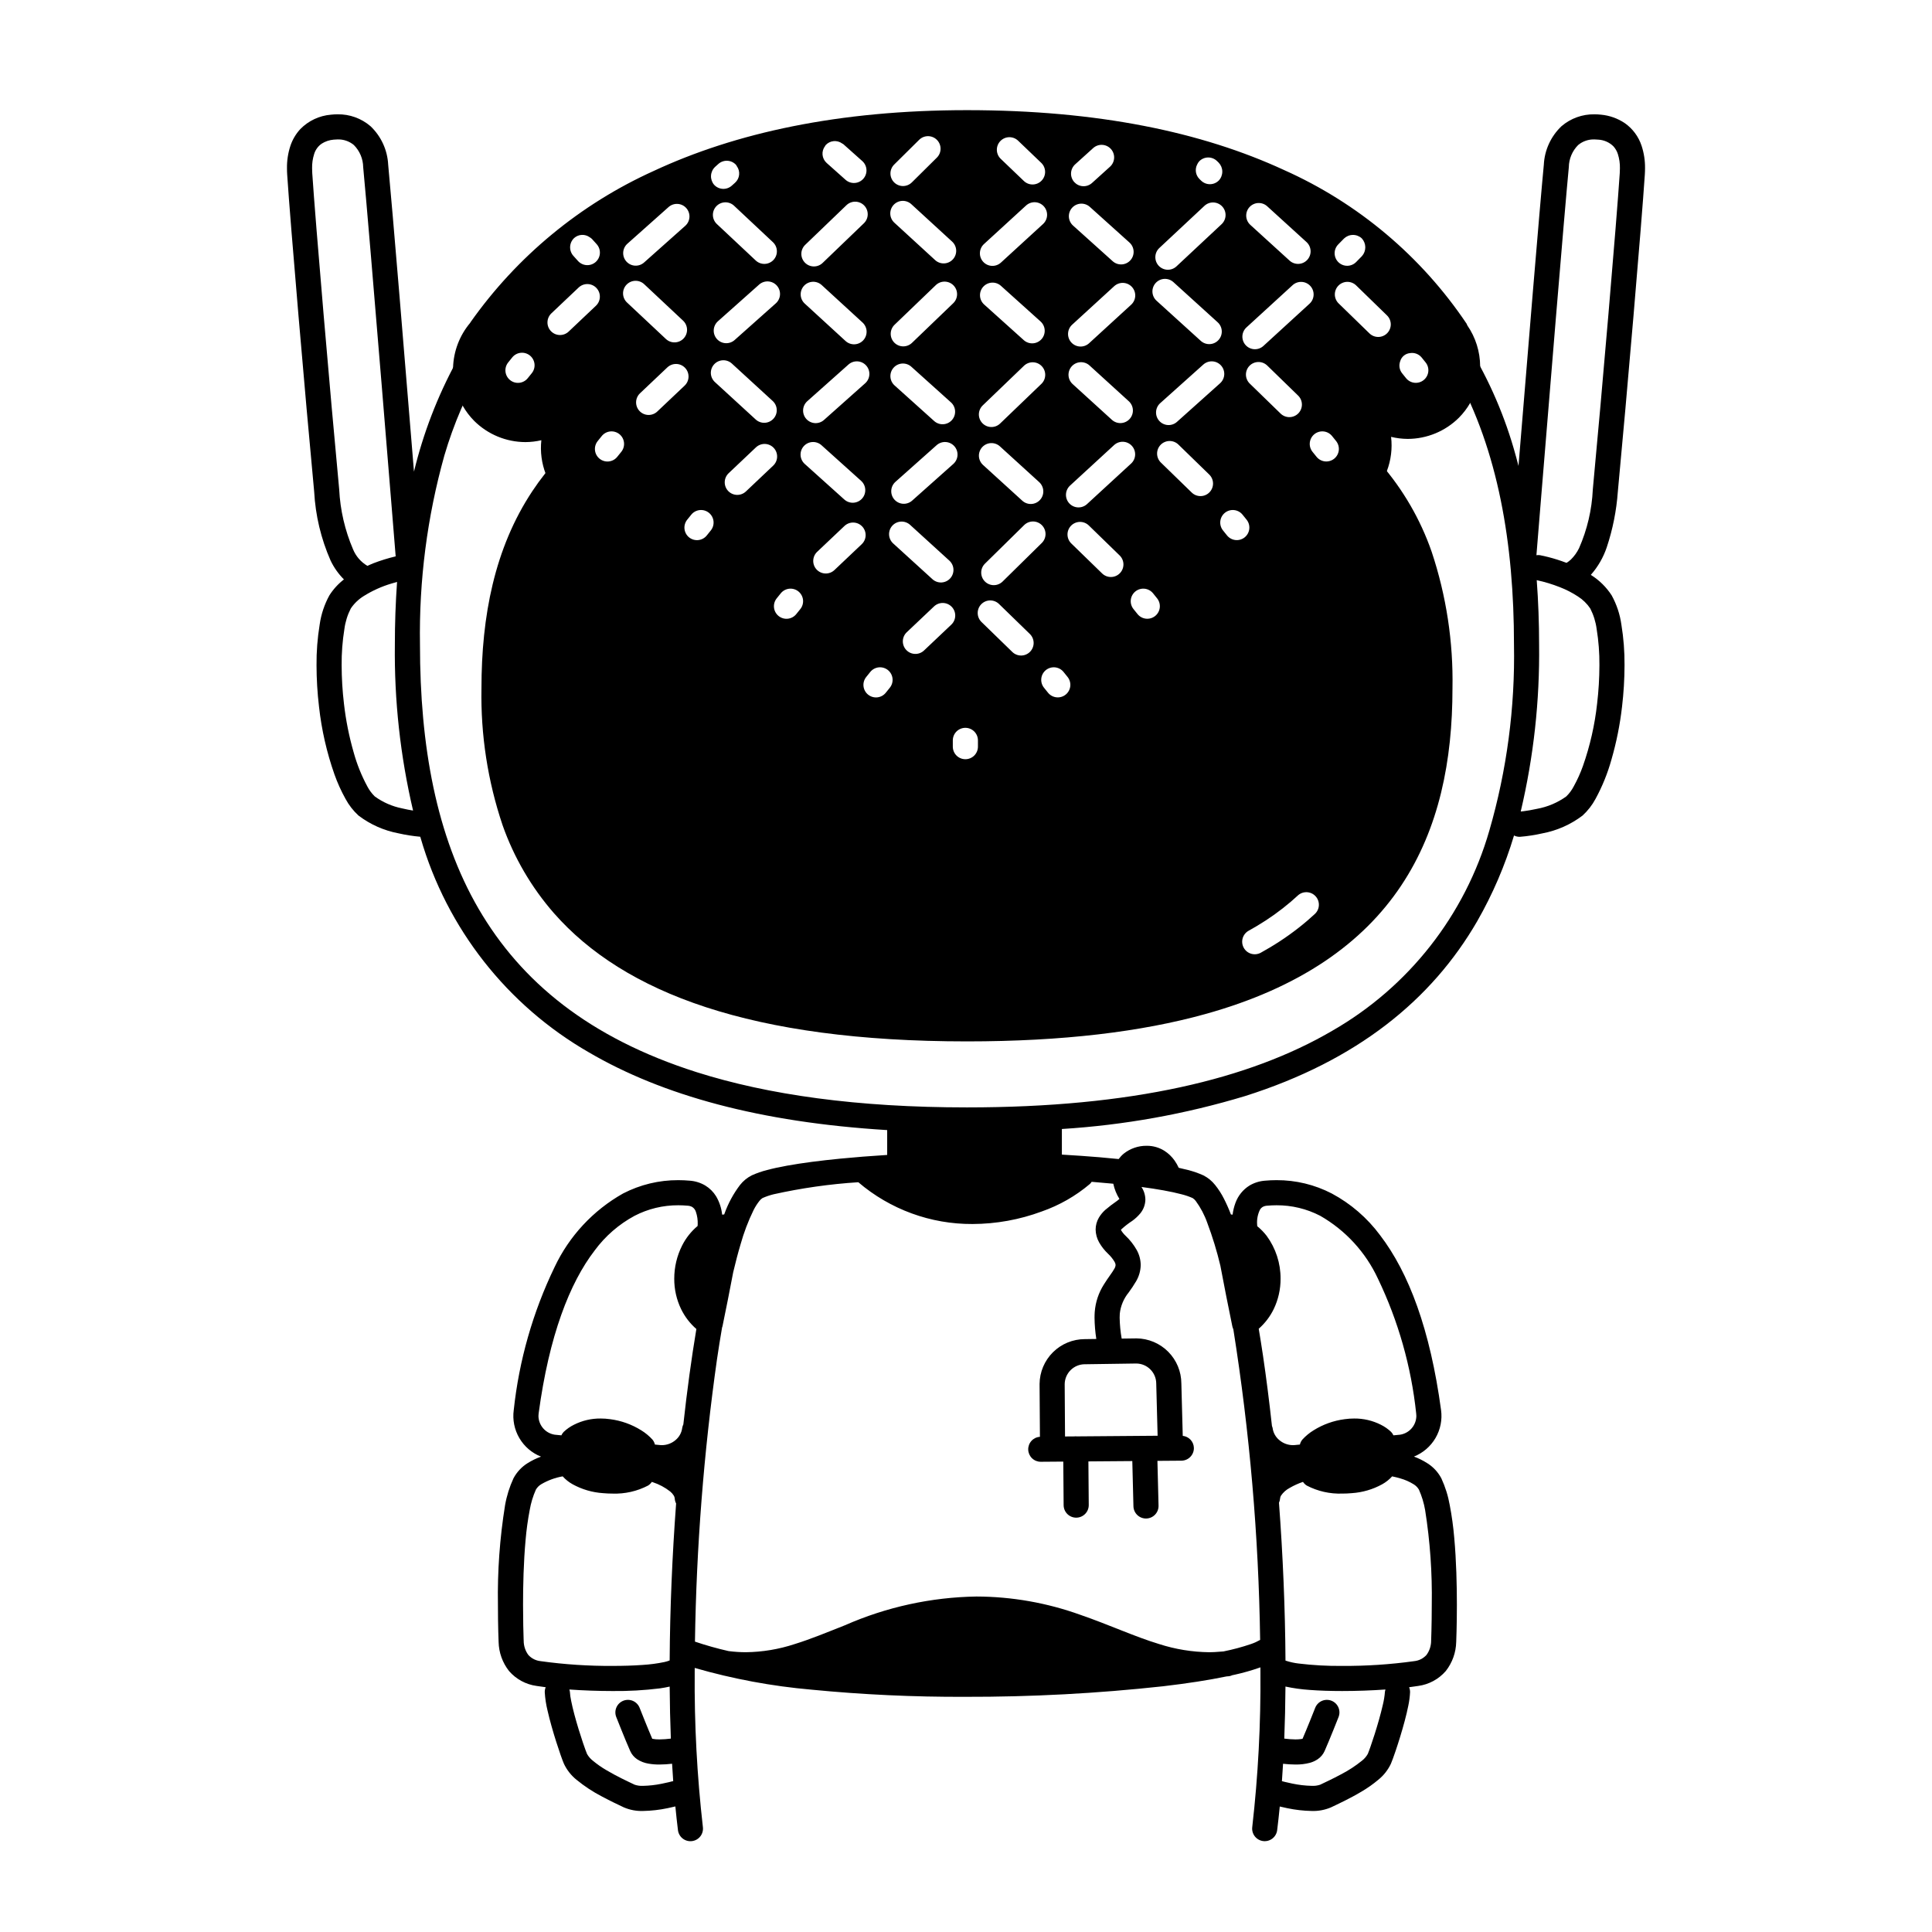 <svg width="200" height="200" viewBox="0 0 200 200" xmlns="http://www.w3.org/2000/svg"><g id="type=lost-connection, mode=light"><path id="Vector" d="M35.113 50.662C34.181 40.799 32.651 22.915 32.325 17.933C32.313 17.754 32.308 17.585 32.308 17.426C32.297 16.925 32.368 16.427 32.519 15.95C32.648 15.518 32.919 15.142 33.287 14.881C33.665 14.638 34.097 14.492 34.545 14.456L34.547 14.456C34.677 14.441 34.808 14.434 34.938 14.434C35.555 14.412 36.158 14.618 36.632 15.013C37.239 15.622 37.585 16.443 37.597 17.303C37.903 20.471 38.752 30.641 39.523 40.001C39.908 44.682 40.274 49.164 40.544 52.476C40.753 55.038 40.903 56.882 40.96 57.595C40.173 57.782 39.4 58.021 38.645 58.311C38.448 58.387 38.239 58.489 38.036 58.578C37.366 58.186 36.843 57.585 36.548 56.867C35.705 54.9 35.219 52.799 35.113 50.662ZM41.617 83.681C40.598 83.477 39.636 83.056 38.796 82.445C38.485 82.141 38.224 81.79 38.023 81.404C37.427 80.298 36.956 79.128 36.62 77.917C36.14 76.257 35.801 74.56 35.606 72.843C35.45 71.524 35.37 70.196 35.367 68.868C35.355 67.611 35.451 66.355 35.652 65.114C35.749 64.373 35.973 63.655 36.314 62.99C36.663 62.472 37.119 62.034 37.651 61.705C38.545 61.145 39.511 60.709 40.522 60.409C40.732 60.344 40.926 60.289 41.103 60.241C40.952 62.37 40.876 64.532 40.876 66.726C40.806 72.509 41.439 78.278 42.761 83.908C42.425 83.855 42.033 83.782 41.617 83.681ZM55.741 146.582L55.759 146.322C56.842 138.262 58.979 132.802 61.56 129.449C62.654 127.962 64.065 126.737 65.689 125.861C67.087 125.136 68.64 124.762 70.214 124.769C70.536 124.769 70.861 124.784 71.188 124.813C71.356 124.821 71.52 124.868 71.667 124.951C71.847 125.071 71.979 125.249 72.041 125.456C72.178 125.863 72.241 126.291 72.227 126.72C72.228 126.781 72.215 126.854 72.213 126.916C71.549 127.472 71.005 128.158 70.615 128.932C70.076 129.999 69.796 131.178 69.798 132.373C69.792 133.464 70.036 134.542 70.511 135.525C70.894 136.308 71.43 137.007 72.088 137.578C71.58 140.611 71.125 143.94 70.739 147.456C70.683 147.569 70.644 147.688 70.624 147.812C70.563 148.306 70.316 148.757 69.933 149.075C69.54 149.412 69.041 149.598 68.523 149.602L68.365 149.596L67.797 149.54C67.752 149.352 67.666 149.177 67.544 149.028C67.204 148.654 66.813 148.331 66.383 148.067C65.405 147.455 64.308 147.062 63.164 146.914C62.837 146.867 62.507 146.844 62.177 146.844C61.218 146.835 60.27 147.056 59.414 147.489C59.024 147.682 58.666 147.933 58.351 148.233C58.252 148.337 58.172 148.456 58.113 148.586L57.416 148.518C56.953 148.444 56.531 148.21 56.225 147.855C55.919 147.501 55.747 147.05 55.741 146.582ZM55.976 171.963L55.976 171.962C55.483 171.916 55.026 171.687 54.693 171.321C54.377 170.89 54.208 170.369 54.212 169.834C54.211 169.816 54.208 169.738 54.202 169.579C54.184 169.044 54.146 167.76 54.146 166.129C54.145 164.163 54.201 161.688 54.407 159.433C54.495 158.389 54.638 157.35 54.834 156.321C54.959 155.591 55.175 154.88 55.477 154.203C55.614 153.969 55.81 153.774 56.045 153.638C56.726 153.241 57.472 152.968 58.248 152.832C58.544 153.161 58.893 153.438 59.281 153.653C60.249 154.185 61.322 154.498 62.424 154.571L62.425 154.571C62.766 154.602 63.09 154.616 63.396 154.616C64.677 154.663 65.948 154.377 67.084 153.786C67.241 153.688 67.374 153.558 67.476 153.405C67.507 153.416 67.542 153.426 67.573 153.437C68.227 153.65 68.839 153.976 69.38 154.401C69.527 154.521 69.653 154.666 69.753 154.828C69.808 154.917 69.841 155.019 69.848 155.124C69.859 155.304 69.908 155.48 69.991 155.64C69.59 161.021 69.355 166.564 69.323 171.888C69.149 171.957 68.969 172.012 68.786 172.052C68.033 172.209 67.269 172.31 66.501 172.355C65.57 172.423 64.51 172.454 63.417 172.454C60.928 172.47 58.441 172.306 55.976 171.963V171.963ZM69.608 184.397L69.595 184.4C69.514 184.422 69.062 184.544 68.474 184.657C67.847 184.785 67.21 184.856 66.57 184.871C66.275 184.886 65.98 184.847 65.7 184.753C64.975 184.407 63.796 183.861 62.746 183.23C62.266 182.95 61.809 182.63 61.381 182.274C61.132 182.082 60.924 181.842 60.77 181.569C60.699 181.404 60.535 180.963 60.351 180.419C60.072 179.597 59.731 178.503 59.46 177.485C59.325 176.976 59.207 176.486 59.125 176.066C59.056 175.752 59.012 175.432 58.992 175.111C58.982 175.038 58.965 174.967 58.942 174.897C60.36 174.997 61.907 175.054 63.417 175.055C65.057 175.073 66.696 174.98 68.323 174.778C68.679 174.725 69.011 174.666 69.324 174.595C69.338 176.431 69.377 178.232 69.446 179.979C69.053 180.031 68.658 180.059 68.262 180.063C68.013 180.068 67.765 180.046 67.521 179.996C67.291 179.464 66.99 178.731 66.734 178.097C66.442 177.375 66.213 176.793 66.213 176.792C66.15 176.633 66.057 176.488 65.939 176.366C65.82 176.243 65.678 176.145 65.522 176.076C65.365 176.008 65.197 175.972 65.026 175.969C64.855 175.966 64.686 175.996 64.527 176.059C64.368 176.122 64.223 176.215 64.1 176.333C63.977 176.452 63.879 176.594 63.811 176.75C63.743 176.907 63.706 177.075 63.703 177.246C63.7 177.417 63.731 177.586 63.794 177.745V177.745C63.798 177.754 64.718 180.093 65.241 181.271C65.395 181.612 65.641 181.904 65.951 182.114C66.31 182.349 66.715 182.506 67.14 182.573C67.51 182.636 67.886 182.666 68.262 182.663C68.701 182.66 69.138 182.633 69.574 182.582C69.609 183.193 69.648 183.796 69.691 184.39C69.663 184.396 69.636 184.389 69.608 184.397ZM143.37 175.111V175.111C143.334 175.582 143.258 176.049 143.144 176.507C142.935 177.431 142.611 178.555 142.305 179.519C142.152 180.001 142.004 180.445 141.877 180.805C141.752 181.163 141.644 181.448 141.592 181.568C141.438 181.842 141.23 182.082 140.981 182.274C140.308 182.817 139.582 183.29 138.813 183.685C138.002 184.123 137.207 184.492 136.661 184.753C136.381 184.846 136.086 184.886 135.792 184.87C135.113 184.854 134.437 184.775 133.772 184.634C133.469 184.574 133.208 184.513 133.027 184.467C132.936 184.445 132.865 184.426 132.818 184.414L132.767 184.4L132.754 184.396C132.737 184.392 132.72 184.397 132.703 184.393C132.746 183.799 132.785 183.196 132.821 182.585C133.245 182.634 133.672 182.66 134.1 182.663C134.609 182.673 135.116 182.612 135.609 182.483C135.894 182.404 136.165 182.279 136.411 182.113C136.721 181.904 136.967 181.612 137.121 181.271C137.644 180.092 138.564 177.754 138.568 177.745C138.631 177.586 138.661 177.416 138.658 177.246C138.655 177.075 138.619 176.907 138.551 176.75C138.483 176.593 138.384 176.452 138.262 176.333C138.139 176.215 137.994 176.121 137.835 176.059C137.676 175.996 137.506 175.966 137.336 175.969C137.165 175.972 136.997 176.008 136.84 176.076C136.683 176.144 136.542 176.243 136.423 176.366C136.305 176.488 136.212 176.633 136.149 176.792V176.792C136.148 176.793 135.92 177.375 135.628 178.097C135.372 178.731 135.071 179.463 134.841 179.995C134.792 180.008 134.742 180.018 134.691 180.026C134.495 180.052 134.297 180.065 134.1 180.063C133.715 180.058 133.33 180.03 132.948 179.979C133.017 178.231 133.057 176.429 133.071 174.592C133.896 174.768 134.733 174.885 135.574 174.941C136.614 175.02 137.765 175.054 138.945 175.054C140.455 175.054 142.002 174.997 143.42 174.897C143.397 174.967 143.38 175.038 143.37 175.111ZM146.885 154.203C147.186 154.879 147.402 155.59 147.528 156.32C148.042 159.562 148.272 162.843 148.216 166.125C148.216 167.214 148.199 168.148 148.182 168.808C148.174 169.138 148.165 169.4 148.159 169.578C148.154 169.737 148.15 169.816 148.15 169.834C148.154 170.368 147.985 170.89 147.668 171.321C147.336 171.687 146.878 171.916 146.386 171.962L146.385 171.963C143.92 172.306 141.433 172.47 138.944 172.454C137.429 172.472 135.914 172.388 134.409 172.204C133.966 172.151 133.529 172.054 133.105 171.915L133.073 171.902C133.042 166.55 132.804 160.973 132.399 155.563C132.463 155.425 132.502 155.276 132.514 155.124V155.124C132.521 155.019 132.554 154.917 132.609 154.827C132.838 154.492 133.145 154.218 133.504 154.029C133.942 153.775 134.405 153.565 134.885 153.404C134.987 153.558 135.12 153.688 135.277 153.786C136.414 154.377 137.685 154.663 138.965 154.615C139.272 154.615 139.596 154.602 139.936 154.571L139.937 154.571C141.039 154.498 142.113 154.185 143.081 153.653C143.468 153.438 143.817 153.161 144.113 152.833C144.415 152.895 144.703 152.965 144.966 153.046C145.442 153.18 145.896 153.379 146.317 153.638C146.552 153.774 146.747 153.969 146.885 154.203V154.203ZM130.438 125.214C130.501 125.107 130.589 125.016 130.695 124.951C130.842 124.868 131.006 124.821 131.174 124.813C131.501 124.784 131.826 124.769 132.148 124.769C133.722 124.762 135.275 125.136 136.672 125.861C139.288 127.36 141.374 129.633 142.644 132.367C144.753 136.758 146.092 141.478 146.603 146.322L146.62 146.582C146.614 147.051 146.443 147.502 146.136 147.856C145.83 148.21 145.408 148.444 144.945 148.518L144.249 148.586C144.189 148.456 144.109 148.337 144.011 148.233C143.696 147.933 143.337 147.682 142.947 147.489C142.091 147.056 141.144 146.835 140.185 146.844C139.854 146.844 139.524 146.867 139.197 146.914L139.197 146.914C138.054 147.062 136.956 147.455 135.979 148.067C135.549 148.331 135.158 148.654 134.818 149.028C134.696 149.177 134.61 149.352 134.565 149.54L133.997 149.596L133.839 149.602C133.321 149.598 132.822 149.412 132.429 149.075C132.046 148.757 131.799 148.306 131.738 147.812C131.722 147.741 131.699 147.672 131.671 147.605C131.395 145.073 131.085 142.63 130.744 140.328C130.602 139.375 130.454 138.454 130.303 137.552C130.948 136.985 131.474 136.296 131.851 135.525C132.326 134.542 132.569 133.464 132.564 132.373C132.573 130.777 132.068 129.22 131.124 127.934C130.839 127.565 130.512 127.23 130.15 126.936C130.148 126.867 130.134 126.786 130.134 126.72C130.102 126.2 130.207 125.681 130.438 125.214L130.438 125.214ZM115.132 122.528C115.172 122.532 115.209 122.536 115.249 122.54C115.365 123.098 115.58 123.631 115.883 124.114C115.822 124.17 115.744 124.235 115.646 124.308C115.219 124.6 114.808 124.915 114.414 125.25C114.155 125.482 113.933 125.753 113.755 126.052C113.537 126.425 113.421 126.849 113.419 127.282C113.426 127.748 113.551 128.206 113.781 128.612C114.027 129.043 114.335 129.436 114.695 129.778C114.962 130.025 115.192 130.309 115.378 130.621C115.442 130.721 115.479 130.836 115.486 130.954C115.472 131.104 115.421 131.249 115.336 131.374C115.148 131.726 114.715 132.253 114.275 132.966C113.731 133.819 113.406 134.793 113.327 135.801C113.312 136.006 113.306 136.211 113.306 136.415C113.314 137.15 113.376 137.883 113.49 138.609L112.312 138.626L112.291 138.626C111.058 138.629 109.875 139.118 109 139.986C108.125 140.855 107.627 142.034 107.616 143.268V143.286L107.653 148.739C107.316 148.76 107 148.911 106.774 149.162C106.548 149.412 106.428 149.741 106.441 150.078C106.454 150.415 106.598 150.734 106.842 150.966C107.087 151.199 107.413 151.327 107.75 151.322L110.071 151.304L110.107 155.819C110.11 156.164 110.25 156.493 110.495 156.735C110.741 156.977 111.073 157.111 111.418 157.108C111.762 157.106 112.092 156.966 112.334 156.72C112.576 156.475 112.71 156.143 112.707 155.798L112.671 151.284L117.216 151.249L117.333 155.929C117.341 156.273 117.487 156.601 117.736 156.838C117.986 157.076 118.32 157.205 118.665 157.196C119.01 157.187 119.337 157.042 119.574 156.792C119.812 156.543 119.941 156.209 119.932 155.864L119.816 151.228L122.301 151.209C122.646 151.206 122.976 151.067 123.217 150.821C123.459 150.575 123.594 150.244 123.591 149.899C123.586 149.584 123.466 149.282 123.254 149.05C123.041 148.818 122.751 148.672 122.438 148.639L122.294 143.234L122.294 143.224L122.294 143.22L122.294 143.214H122.293C122.289 141.983 121.799 140.803 120.931 139.93C120.062 139.057 118.885 138.561 117.654 138.549L117.625 138.55L116.116 138.571C115.989 137.859 115.919 137.138 115.906 136.415C115.906 136.263 115.911 136.119 115.92 135.986C116.008 135.185 116.327 134.426 116.836 133.803C117.114 133.427 117.372 133.037 117.61 132.635C117.911 132.125 118.075 131.546 118.086 130.954C118.08 130.404 117.935 129.865 117.665 129.386C117.358 128.846 116.973 128.355 116.522 127.928C116.344 127.763 116.19 127.575 116.064 127.367L116.038 127.309L116.06 127.279C116.42 126.947 116.807 126.646 117.217 126.379C117.524 126.158 117.802 125.898 118.044 125.607C118.376 125.204 118.562 124.699 118.569 124.176C118.561 123.713 118.421 123.261 118.165 122.875C118.992 122.986 119.759 123.102 120.44 123.225C121.163 123.356 121.796 123.493 122.311 123.631C122.703 123.728 123.086 123.859 123.456 124.021C123.585 124.101 123.697 124.205 123.787 124.328C124.292 125.019 124.693 125.781 124.977 126.589C125.522 128.036 125.974 129.516 126.331 131.02C126.704 132.985 127.166 135.364 127.571 137.301C127.593 137.405 127.627 137.506 127.674 137.602C129.367 148.242 130.295 158.99 130.449 169.763C130.154 169.932 129.843 170.074 129.52 170.184C128.582 170.505 127.623 170.762 126.65 170.956C126.335 170.98 126.031 171 125.718 171.023C125.542 171.029 125.364 171.038 125.191 171.038C123.426 171.018 121.675 170.734 119.996 170.193C117.45 169.423 114.866 168.211 111.841 167.167C108.39 165.924 104.751 165.282 101.083 165.271C96.393 165.344 91.765 166.355 87.472 168.245C85.63 168.972 83.931 169.68 82.264 170.194C80.637 170.731 78.937 171.015 77.224 171.037C76.62 171.037 76.017 170.997 75.418 170.919C74.243 170.654 73.083 170.327 71.942 169.941C72.089 160.159 72.85 150.396 74.223 140.71C74.391 139.577 74.566 138.482 74.748 137.427C74.765 137.386 74.779 137.344 74.791 137.301C75.15 135.583 75.554 133.516 75.901 131.7C76.147 130.662 76.399 129.696 76.657 128.833C76.997 127.61 77.448 126.421 78.004 125.279C78.172 124.942 78.374 124.624 78.607 124.328C78.697 124.206 78.809 124.102 78.938 124.021C79.308 123.859 79.692 123.728 80.084 123.631C82.965 122.99 85.891 122.573 88.836 122.385L88.851 122.383C92.147 125.198 96.344 126.733 100.678 126.709C103.126 126.701 105.553 126.261 107.848 125.409C109.662 124.775 111.345 123.814 112.813 122.574C112.887 122.504 112.952 122.426 113.008 122.341C113.736 122.4 114.451 122.461 115.132 122.528L115.132 122.528ZM119.695 143.283L119.836 148.628L111.419 148.694C111.395 148.693 111.375 148.68 111.351 148.68C111.326 148.681 111.306 148.693 111.282 148.695L110.252 148.703L110.216 143.286C110.223 142.739 110.445 142.217 110.833 141.832C111.221 141.447 111.744 141.229 112.291 141.226L112.297 141.227H112.335L117.637 141.15C118.183 141.157 118.705 141.378 119.089 141.766C119.474 142.154 119.691 142.678 119.694 143.224L119.694 143.239L119.695 143.283ZM150.7 38.713C155.069 46.614 156.729 56.248 156.727 66.726C156.847 73.23 155.989 79.716 154.181 85.965C151.661 94.73 145.827 102.169 137.915 106.705C129.357 111.714 117.146 114.64 100.102 114.638C88.742 114.639 79.522 113.34 72.108 110.988C60.984 107.449 53.93 101.611 49.543 94.077C45.162 86.54 43.475 77.202 43.476 66.726C43.368 60.116 44.218 53.525 45.999 47.158C46.962 43.878 48.319 40.727 50.04 37.773L47.228 37.455C45.282 41.038 43.812 44.86 42.855 48.824C41.988 38.212 40.601 21.36 40.185 17.053C40.111 15.536 39.454 14.107 38.352 13.062C37.403 12.249 36.188 11.812 34.938 11.834C34.712 11.834 34.485 11.847 34.26 11.872C33.059 11.971 31.935 12.499 31.092 13.359C30.627 13.861 30.275 14.457 30.059 15.107C29.815 15.855 29.696 16.639 29.708 17.425C29.708 17.645 29.715 17.87 29.731 18.102C30.062 23.159 31.589 41.01 32.524 50.907C32.656 53.364 33.232 55.777 34.223 58.029C34.569 58.754 35.036 59.414 35.603 59.982C35.012 60.438 34.504 60.993 34.103 61.623C33.583 62.566 33.24 63.597 33.091 64.664C32.864 66.053 32.755 67.46 32.767 68.868C32.77 70.297 32.855 71.725 33.023 73.145C33.287 75.544 33.826 77.906 34.629 80.183C34.938 81.05 35.318 81.89 35.766 82.695C36.114 83.345 36.57 83.931 37.114 84.428C38.332 85.352 39.747 85.981 41.249 86.265C41.993 86.434 42.747 86.552 43.507 86.62C43.519 86.659 43.528 86.699 43.541 86.738C46.256 96.12 52.507 104.083 60.976 108.949C68.578 113.392 78.661 116.179 91.841 116.987V119.559C90.147 119.665 88.52 119.792 87.009 119.94C84.917 120.145 83.044 120.387 81.493 120.667C80.717 120.807 80.022 120.956 79.412 121.119C78.866 121.257 78.333 121.442 77.82 121.674C77.348 121.913 76.933 122.253 76.606 122.669C75.921 123.571 75.379 124.572 74.998 125.638C74.988 125.664 74.979 125.692 74.969 125.718C74.899 125.727 74.826 125.729 74.757 125.74C74.686 125.071 74.474 124.425 74.134 123.845C73.855 123.389 73.471 123.006 73.014 122.727C72.528 122.439 71.983 122.267 71.419 122.224C71.018 122.188 70.616 122.17 70.214 122.169C68.224 122.162 66.262 122.636 64.495 123.551C61.404 125.294 58.93 127.953 57.414 131.161C55.163 135.819 53.732 140.83 53.182 145.975C53.046 146.978 53.251 147.997 53.763 148.87C54.275 149.743 55.065 150.42 56.006 150.791C55.521 150.965 55.056 151.191 54.62 151.464C54 151.85 53.494 152.393 53.153 153.039C52.745 153.921 52.453 154.853 52.285 155.81C51.735 159.221 51.487 162.675 51.546 166.13C51.546 168.357 51.614 169.947 51.615 169.96L51.616 169.977C51.64 171.07 52.019 172.125 52.695 172.984C53.427 173.83 54.443 174.379 55.552 174.528C55.841 174.575 56.159 174.619 56.49 174.661C56.421 174.827 56.389 175.005 56.393 175.184C56.431 175.823 56.528 176.458 56.682 177.08C56.917 178.12 57.257 179.291 57.578 180.305C57.739 180.812 57.894 181.278 58.031 181.667C58.169 182.058 58.282 182.363 58.379 182.589C58.683 183.231 59.128 183.796 59.681 184.241C60.496 184.91 61.378 185.49 62.314 185.974C63.208 186.456 64.054 186.848 64.578 187.098C65.207 187.367 65.887 187.495 66.57 187.471C67.42 187.455 68.267 187.359 69.099 187.184C69.427 187.118 69.703 187.054 69.913 187.002C69.995 187.842 70.082 188.667 70.182 189.46C70.203 189.63 70.258 189.794 70.342 189.942C70.427 190.091 70.539 190.222 70.674 190.327C70.809 190.432 70.964 190.509 71.129 190.554C71.294 190.6 71.466 190.612 71.636 190.59C71.805 190.569 71.969 190.514 72.118 190.429C72.266 190.345 72.397 190.231 72.501 190.096C72.606 189.961 72.683 189.806 72.727 189.641C72.772 189.476 72.784 189.304 72.762 189.134V189.134C72.154 183.809 71.872 178.453 71.915 173.094C71.915 172.951 71.917 172.806 71.917 172.663C75.864 173.803 79.912 174.556 84.004 174.913C89.289 175.428 94.596 175.675 99.905 175.654C106.753 175.671 113.596 175.306 120.404 174.562C122.915 174.269 125.119 173.926 126.965 173.543C127.035 173.536 127.103 173.533 127.173 173.525L127.203 173.523L127.202 173.522C127.219 173.52 127.236 173.52 127.253 173.518C127.36 173.498 127.465 173.465 127.563 173.418C127.645 173.4 127.738 173.383 127.818 173.365C128.696 173.171 129.563 172.925 130.412 172.627C130.435 172.618 130.453 172.608 130.476 172.599C130.477 172.763 130.479 172.929 130.479 173.092C130.523 178.452 130.24 183.809 129.633 189.134C129.589 189.476 129.684 189.821 129.895 190.094C130.106 190.366 130.417 190.543 130.759 190.587C131.101 190.63 131.447 190.535 131.719 190.324C131.991 190.113 132.169 189.802 132.212 189.46V189.46C132.312 188.669 132.399 187.847 132.481 187.01C132.687 187.06 132.949 187.121 133.263 187.184C134.095 187.359 134.942 187.455 135.792 187.471C136.475 187.494 137.155 187.367 137.784 187.098C138.484 186.762 139.747 186.183 140.953 185.46C141.562 185.103 142.14 184.695 142.681 184.241C143.233 183.796 143.679 183.231 143.983 182.589C144.11 182.291 144.274 181.839 144.473 181.253C144.769 180.381 145.123 179.247 145.414 178.153C145.56 177.605 145.69 177.068 145.788 176.57C145.885 176.113 145.946 175.65 145.969 175.184C145.973 175.005 145.94 174.827 145.872 174.661C146.203 174.619 146.52 174.575 146.81 174.528C147.918 174.379 148.934 173.83 149.667 172.985C150.343 172.125 150.721 171.069 150.746 169.976L150.747 169.96C150.747 169.947 150.816 168.355 150.816 166.126C150.815 164.109 150.76 161.575 150.543 159.195C150.447 158.059 150.292 156.928 150.077 155.809C149.908 154.852 149.617 153.921 149.209 153.039C148.868 152.393 148.362 151.85 147.742 151.464C147.31 151.189 146.851 150.961 146.371 150.784C147.308 150.41 148.094 149.734 148.603 148.863C149.112 147.991 149.315 146.975 149.179 145.975C148.051 137.631 145.84 131.751 142.864 127.866C141.537 126.076 139.83 124.603 137.866 123.551C136.1 122.636 134.138 122.162 132.148 122.169C131.746 122.169 131.344 122.187 130.942 122.224C130.379 122.267 129.833 122.439 129.347 122.727C128.675 123.146 128.163 123.779 127.893 124.524C127.748 124.916 127.649 125.324 127.599 125.739C127.542 125.73 127.483 125.729 127.425 125.721C127.212 125.161 126.969 124.613 126.697 124.079C126.444 123.578 126.14 123.106 125.789 122.669C125.461 122.253 125.047 121.913 124.574 121.674C124.061 121.442 123.529 121.257 122.983 121.119C122.685 121.04 122.361 120.964 122.021 120.89C121.904 120.632 121.763 120.384 121.601 120.151C121.315 119.743 120.952 119.394 120.531 119.126C119.998 118.793 119.383 118.615 118.754 118.612H118.755L118.708 118.612C117.845 118.601 117.005 118.888 116.329 119.425C116.132 119.589 115.956 119.777 115.804 119.984C115.148 119.918 114.477 119.853 113.778 119.794C112.55 119.69 111.25 119.604 109.925 119.525V116.874C116.354 116.473 122.715 115.33 128.882 113.467C140.494 109.796 148.21 103.493 152.909 95.383C154.519 92.575 155.802 89.591 156.731 86.49C156.924 86.588 157.14 86.635 157.357 86.625C158.142 86.561 158.921 86.44 159.688 86.265C161.19 85.981 162.606 85.352 163.823 84.428C164.368 83.931 164.824 83.345 165.171 82.695C165.869 81.413 166.419 80.057 166.811 78.652C167.333 76.85 167.702 75.008 167.914 73.145C168.082 71.725 168.168 70.297 168.171 68.868C168.182 67.46 168.074 66.054 167.846 64.664C167.698 63.597 167.355 62.566 166.834 61.623C166.288 60.783 165.568 60.072 164.722 59.537C164.708 59.528 164.694 59.522 164.68 59.513C165.416 58.679 165.978 57.706 166.332 56.652C166.952 54.792 167.336 52.862 167.477 50.907C168.412 41.01 169.939 23.159 170.27 18.102C170.286 17.87 170.293 17.645 170.293 17.425C170.305 16.639 170.186 15.855 169.942 15.107C169.631 14.149 169.016 13.319 168.191 12.742C167.459 12.253 166.618 11.954 165.742 11.872C165.516 11.847 165.289 11.834 165.063 11.834C163.813 11.812 162.598 12.249 161.649 13.062C160.547 14.107 159.89 15.536 159.816 17.053C159.408 21.28 158.064 37.597 157.194 48.234C157.035 47.623 156.875 47.013 156.696 46.413C155.546 42.467 153.847 38.702 151.649 35.228L150.7 38.713ZM165.285 65.114C165.487 66.355 165.582 67.611 165.571 68.868C165.567 70.197 165.488 71.524 165.332 72.844C165.091 75.041 164.6 77.204 163.867 79.29C163.608 80.02 163.289 80.727 162.914 81.404C162.713 81.79 162.453 82.141 162.142 82.445C161.24 83.092 160.207 83.53 159.115 83.729C158.573 83.852 158.079 83.928 157.726 83.974C157.605 83.989 157.509 84 157.425 84.008C158.761 78.347 159.4 72.543 159.327 66.726C159.327 64.469 159.245 62.246 159.082 60.058C159.899 60.234 160.7 60.477 161.478 60.784C162.131 61.037 162.755 61.358 163.341 61.742C163.85 62.064 164.287 62.489 164.623 62.99C164.964 63.655 165.188 64.373 165.285 65.114ZM163.462 56.751C163.248 57.188 162.962 57.585 162.616 57.926C162.478 58.055 162.328 58.17 162.167 58.267C161.824 58.139 161.492 58.022 161.189 57.927C160.598 57.74 159.998 57.587 159.39 57.468C159.277 57.455 159.163 57.458 159.05 57.476C159.114 56.687 159.259 54.902 159.457 52.476C160.266 42.546 161.944 22.061 162.404 17.303C162.416 16.443 162.762 15.622 163.369 15.013C163.843 14.618 164.446 14.412 165.063 14.434C165.193 14.434 165.324 14.441 165.454 14.456L165.456 14.456C166.04 14.488 166.594 14.73 167.013 15.139C167.226 15.372 167.386 15.649 167.482 15.95C167.633 16.427 167.704 16.925 167.693 17.425C167.693 17.585 167.687 17.754 167.676 17.933C167.35 22.915 165.821 40.799 164.888 50.662C164.792 52.763 164.308 54.827 163.462 56.751Z"/><path id="Vector_2" d="M134.625 52.125C134.625 52.125 118.75 66.875 116.125 68.75C113.5 70.625 104 80.375 100 79.875C96 79.375 88.75 72 84.5 68.625C80.25 65.25 66.75 51.875 66.75 51.875L57.858 47.359C56.848 48.44 55.93 49.604 55.112 50.837C51.184 56.755 49.841 63.813 49.841 71.261C49.751 76.071 50.49 80.86 52.025 85.418C53.204 88.769 55.011 91.864 57.349 94.538C60.966 98.653 66.094 101.984 73.079 104.265C80.067 106.549 88.919 107.804 100.101 107.805C110.04 107.804 118.139 106.812 124.724 104.988C134.595 102.261 141.095 97.608 145.042 91.688C148.991 85.772 150.361 78.712 150.36 71.261C150.452 66.455 149.722 61.668 148.202 57.108C147.036 53.758 145.239 50.662 142.91 47.987L134.625 52.125ZM136.109 94.617C135.859 94.849 135.602 95.078 135.339 95.303L135.34 95.303C134.12 96.345 132.813 97.28 131.433 98.098L131.433 98.098L131.433 98.098L131.433 98.098C131.134 98.277 130.829 98.452 130.518 98.624C130.216 98.79 129.86 98.83 129.529 98.734C129.198 98.639 128.918 98.415 128.752 98.113C128.585 97.811 128.545 97.456 128.641 97.124C128.737 96.793 128.96 96.514 129.262 96.347C129.547 96.19 129.827 96.029 130.1 95.866L130.101 95.865C131.353 95.123 132.54 94.275 133.647 93.33L133.647 93.329C133.883 93.127 134.114 92.921 134.338 92.713V92.713C134.463 92.595 134.61 92.503 134.77 92.442C134.93 92.382 135.101 92.353 135.273 92.359C135.444 92.364 135.613 92.404 135.769 92.475C135.925 92.546 136.066 92.647 136.182 92.773C136.299 92.898 136.39 93.046 136.45 93.207C136.509 93.368 136.536 93.538 136.529 93.71C136.523 93.881 136.482 94.05 136.41 94.205C136.337 94.361 136.235 94.501 136.109 94.617L136.109 94.617Z"/><path id="Vector_3" d="M153.226 37.92C153.218 36.405 152.754 34.927 151.894 33.679C151.874 33.622 151.851 33.566 151.823 33.513C147.139 26.535 140.583 21.017 132.908 17.594C124.437 13.68 113.668 11.403 100.107 11.403C86.798 11.403 76.128 13.757 67.686 17.69C60.072 21.128 53.516 26.541 48.7 33.367C48.69 33.381 48.689 33.399 48.68 33.413C47.574 34.722 46.947 36.368 46.9 38.08C46.898 38.142 46.891 38.204 46.891 38.266C46.896 39.573 47.242 40.857 47.893 41.99C48.219 42.567 48.621 43.098 49.087 43.569C50.497 44.971 52.403 45.76 54.391 45.766C54.946 45.763 55.499 45.698 56.04 45.572C55.912 46.757 56.068 47.956 56.497 49.068C56.925 50.181 57.613 51.175 58.504 51.967C59.394 52.76 60.461 53.329 61.615 53.626C62.769 53.923 63.978 53.94 65.141 53.676C65.013 54.861 65.17 56.059 65.598 57.171C66.027 58.283 66.715 59.277 67.606 60.069C68.496 60.861 69.562 61.43 70.716 61.727C71.871 62.024 73.079 62.041 74.241 61.776C74.113 62.961 74.27 64.16 74.699 65.272C75.128 66.384 75.816 67.377 76.706 68.17C77.597 68.962 78.663 69.53 79.817 69.827C80.971 70.124 82.18 70.141 83.342 69.877C83.214 71.062 83.371 72.26 83.799 73.371C84.228 74.483 84.916 75.477 85.806 76.269C86.695 77.061 87.761 77.63 88.915 77.927C90.069 78.224 91.277 78.242 92.439 77.978C92.41 78.241 92.395 78.504 92.394 78.769C92.394 80.758 93.184 82.665 94.591 84.072C95.997 85.478 97.905 86.269 99.894 86.269C101.883 86.269 103.791 85.478 105.197 84.072C106.604 82.665 107.394 80.758 107.394 78.769C107.392 78.477 107.373 78.186 107.337 77.897C108.509 78.175 109.732 78.167 110.9 77.872C112.069 77.577 113.149 77.004 114.049 76.203C114.949 75.401 115.642 74.394 116.07 73.267C116.497 72.14 116.647 70.927 116.505 69.73C117.678 70.008 118.9 70 120.068 69.705C121.237 69.409 122.317 68.837 123.216 68.035C124.116 67.234 124.809 66.227 125.237 65.1C125.664 63.973 125.813 62.76 125.672 61.563C126.844 61.842 128.067 61.833 129.235 61.538C130.403 61.243 131.483 60.67 132.383 59.869C133.283 59.067 133.976 58.06 134.403 56.934C134.831 55.807 134.98 54.594 134.838 53.397C136.011 53.674 137.234 53.664 138.402 53.368C139.57 53.072 140.65 52.499 141.55 51.697C142.449 50.895 143.142 49.888 143.569 48.761C143.997 47.634 144.146 46.421 144.005 45.224C144.568 45.361 145.147 45.432 145.727 45.435C147.715 45.43 149.621 44.641 151.03 43.239C151.482 42.782 151.873 42.27 152.193 41.713C152.865 40.567 153.221 39.264 153.227 37.935L153.226 37.92ZM57.079 32.437L59.904 29.762C60.028 29.645 60.174 29.553 60.333 29.492C60.493 29.431 60.663 29.402 60.833 29.407C61.004 29.411 61.172 29.449 61.328 29.519C61.484 29.588 61.624 29.688 61.742 29.812C61.859 29.936 61.951 30.082 62.012 30.241C62.073 30.401 62.102 30.571 62.097 30.741C62.093 30.912 62.054 31.08 61.985 31.236C61.915 31.392 61.816 31.532 61.692 31.65L58.867 34.325C58.617 34.562 58.282 34.69 57.938 34.681C57.593 34.672 57.266 34.526 57.029 34.275C56.792 34.025 56.664 33.691 56.674 33.346C56.683 33.001 56.829 32.675 57.079 32.437H57.079ZM92.502 21.215C92.735 20.961 93.06 20.81 93.404 20.795C93.749 20.78 94.085 20.903 94.339 21.136L98.564 25.011C98.818 25.244 98.969 25.568 98.984 25.912C98.998 26.257 98.876 26.593 98.643 26.847C98.41 27.101 98.086 27.252 97.742 27.267C97.397 27.282 97.061 27.16 96.807 26.927L92.582 23.052C92.456 22.936 92.354 22.797 92.282 22.643C92.21 22.488 92.169 22.32 92.162 22.15C92.154 21.979 92.18 21.809 92.239 21.648C92.297 21.488 92.387 21.341 92.502 21.215ZM92.571 17.028L95.146 14.478C95.267 14.357 95.411 14.26 95.569 14.194C95.727 14.129 95.897 14.095 96.069 14.095C96.24 14.096 96.41 14.13 96.568 14.196C96.727 14.262 96.87 14.359 96.991 14.481C97.111 14.602 97.207 14.747 97.271 14.906C97.336 15.065 97.368 15.235 97.367 15.406C97.366 15.578 97.33 15.747 97.263 15.905C97.196 16.063 97.098 16.206 96.975 16.326L94.4 18.876C94.279 18.997 94.135 19.094 93.977 19.159C93.818 19.225 93.649 19.259 93.477 19.259C93.306 19.258 93.136 19.224 92.978 19.158C92.819 19.092 92.676 18.995 92.555 18.873C92.434 18.752 92.339 18.607 92.275 18.448C92.21 18.289 92.177 18.119 92.179 17.948C92.18 17.776 92.216 17.607 92.283 17.449C92.35 17.291 92.448 17.148 92.571 17.028ZM98.674 31.393L94.412 35.489C94.289 35.608 94.143 35.702 93.984 35.765C93.825 35.828 93.654 35.859 93.483 35.856C93.312 35.854 93.143 35.817 92.986 35.748C92.829 35.68 92.687 35.581 92.568 35.458C92.449 35.334 92.356 35.188 92.294 35.029C92.232 34.869 92.202 34.699 92.206 34.527C92.21 34.356 92.247 34.187 92.317 34.031C92.386 33.874 92.486 33.732 92.61 33.614L96.872 29.519C96.995 29.4 97.14 29.306 97.3 29.243C97.459 29.18 97.629 29.15 97.8 29.153C97.971 29.156 98.14 29.193 98.297 29.261C98.454 29.33 98.595 29.428 98.714 29.552C98.832 29.675 98.925 29.821 98.988 29.98C99.05 30.14 99.08 30.31 99.076 30.481C99.073 30.652 99.035 30.821 98.966 30.977C98.897 31.134 98.797 31.275 98.674 31.393L98.674 31.393ZM98.54 43.488C98.426 43.615 98.288 43.718 98.134 43.792C97.98 43.865 97.812 43.908 97.642 43.917C97.472 43.926 97.301 43.901 97.14 43.844C96.979 43.787 96.831 43.699 96.704 43.585L92.604 39.898C92.347 39.667 92.193 39.344 92.175 39C92.157 38.656 92.276 38.318 92.507 38.062C92.737 37.805 93.06 37.651 93.404 37.633C93.749 37.615 94.086 37.734 94.342 37.965L98.442 41.652C98.57 41.766 98.673 41.904 98.746 42.058C98.82 42.212 98.862 42.379 98.871 42.55C98.88 42.72 98.856 42.891 98.799 43.052C98.742 43.213 98.654 43.361 98.54 43.488V43.488ZM92.374 54.418C92.489 54.292 92.628 54.189 92.782 54.117C92.937 54.044 93.104 54.003 93.275 53.995C93.445 53.987 93.616 54.013 93.776 54.071C93.937 54.128 94.085 54.217 94.211 54.332L98.273 58.032C98.4 58.147 98.504 58.286 98.577 58.441C98.651 58.595 98.693 58.763 98.701 58.934C98.71 59.105 98.684 59.276 98.626 59.437C98.568 59.599 98.479 59.747 98.364 59.873C98.249 60 98.109 60.102 97.954 60.175C97.799 60.248 97.631 60.289 97.46 60.297C97.289 60.304 97.118 60.278 96.957 60.219C96.796 60.16 96.649 60.071 96.523 59.955L92.46 56.255C92.334 56.139 92.231 56.001 92.159 55.846C92.086 55.692 92.045 55.525 92.037 55.354C92.029 55.184 92.055 55.013 92.112 54.852C92.17 54.692 92.259 54.544 92.374 54.418ZM93.867 65.45L96.692 62.775C96.816 62.657 96.961 62.566 97.121 62.505C97.28 62.444 97.45 62.414 97.621 62.419C97.791 62.424 97.96 62.462 98.115 62.532C98.271 62.601 98.412 62.701 98.529 62.825C98.647 62.949 98.739 63.095 98.8 63.254C98.861 63.414 98.89 63.584 98.885 63.754C98.88 63.925 98.842 64.093 98.772 64.249C98.703 64.405 98.603 64.545 98.479 64.663L95.655 67.337C95.531 67.455 95.385 67.547 95.225 67.608C95.066 67.669 94.896 67.698 94.725 67.693C94.555 67.688 94.387 67.65 94.231 67.581C94.075 67.511 93.934 67.411 93.817 67.287C93.699 67.163 93.608 67.017 93.547 66.858C93.486 66.699 93.457 66.529 93.461 66.358C93.466 66.187 93.504 66.019 93.574 65.864C93.643 65.708 93.743 65.567 93.867 65.45ZM98.688 48.027L94.425 51.823C94.298 51.936 94.149 52.024 93.988 52.08C93.826 52.136 93.656 52.16 93.485 52.15C93.315 52.14 93.148 52.097 92.994 52.022C92.841 51.948 92.703 51.844 92.59 51.717C92.476 51.589 92.389 51.441 92.333 51.279C92.277 51.118 92.253 50.947 92.263 50.777C92.272 50.606 92.316 50.44 92.39 50.286C92.465 50.132 92.569 49.995 92.696 49.881L96.959 46.085C97.086 45.972 97.235 45.884 97.396 45.828C97.557 45.772 97.728 45.748 97.898 45.758C98.069 45.768 98.236 45.812 98.389 45.886C98.543 45.96 98.681 46.064 98.794 46.192C98.908 46.319 98.995 46.468 99.051 46.629C99.107 46.79 99.131 46.961 99.121 47.131C99.111 47.302 99.068 47.469 98.993 47.622C98.919 47.776 98.815 47.913 98.688 48.027ZM84.591 57.125L87.417 54.45C87.667 54.212 88.001 54.085 88.346 54.094C88.691 54.103 89.017 54.249 89.254 54.5C89.492 54.75 89.619 55.084 89.61 55.429C89.601 55.774 89.455 56.1 89.204 56.337L86.379 59.013C86.255 59.13 86.109 59.222 85.95 59.283C85.79 59.344 85.621 59.373 85.45 59.368C85.279 59.364 85.111 59.325 84.955 59.256C84.799 59.186 84.659 59.087 84.541 58.963C84.424 58.839 84.332 58.693 84.271 58.533C84.21 58.374 84.181 58.204 84.186 58.033C84.191 57.863 84.229 57.695 84.298 57.539C84.368 57.383 84.468 57.242 84.591 57.125ZM83.303 48.023C83.177 47.909 83.073 47.77 83 47.617C82.926 47.462 82.884 47.295 82.875 47.125C82.866 46.954 82.89 46.784 82.947 46.623C83.004 46.462 83.092 46.314 83.206 46.187C83.32 46.06 83.458 45.957 83.612 45.883C83.766 45.809 83.933 45.767 84.104 45.758C84.275 45.749 84.445 45.774 84.606 45.831C84.767 45.887 84.915 45.975 85.042 46.09L89.142 49.777C89.269 49.891 89.372 50.029 89.446 50.183C89.519 50.337 89.562 50.504 89.571 50.675C89.58 50.845 89.555 51.016 89.499 51.177C89.442 51.338 89.354 51.486 89.24 51.613C89.125 51.74 88.987 51.843 88.833 51.917C88.679 51.99 88.512 52.033 88.342 52.042C88.171 52.051 88.001 52.026 87.84 51.969C87.679 51.912 87.531 51.824 87.404 51.71L83.303 48.023ZM89.563 39.677L85.3 43.473C85.173 43.586 85.024 43.674 84.863 43.73C84.701 43.786 84.531 43.81 84.36 43.8C84.19 43.79 84.023 43.746 83.869 43.672C83.716 43.598 83.578 43.494 83.465 43.367C83.351 43.239 83.264 43.09 83.208 42.929C83.152 42.768 83.128 42.597 83.138 42.427C83.147 42.256 83.191 42.09 83.265 41.936C83.34 41.782 83.444 41.645 83.571 41.531L87.834 37.735C87.961 37.622 88.11 37.534 88.271 37.478C88.432 37.422 88.603 37.398 88.773 37.408C88.944 37.418 89.111 37.461 89.264 37.536C89.418 37.61 89.555 37.714 89.669 37.842C89.783 37.969 89.87 38.118 89.926 38.279C89.982 38.44 90.006 38.611 89.996 38.781C89.986 38.952 89.943 39.118 89.868 39.272C89.794 39.426 89.69 39.563 89.563 39.677L89.563 39.677ZM83.227 29.59C83.46 29.336 83.785 29.185 84.129 29.17C84.474 29.155 84.81 29.278 85.064 29.511L89.289 33.386C89.543 33.619 89.694 33.943 89.709 34.287C89.723 34.632 89.601 34.968 89.368 35.222C89.135 35.476 88.811 35.627 88.466 35.642C88.122 35.657 87.786 35.535 87.532 35.302L83.307 31.427C83.181 31.311 83.079 31.172 83.007 31.018C82.935 30.863 82.894 30.695 82.887 30.525C82.879 30.354 82.906 30.184 82.964 30.023C83.023 29.863 83.112 29.716 83.227 29.59ZM89.424 23.118L85.162 27.214C85.039 27.334 84.893 27.428 84.734 27.491C84.575 27.554 84.404 27.585 84.233 27.582C84.062 27.579 83.893 27.542 83.736 27.474C83.579 27.405 83.436 27.307 83.318 27.183C83.199 27.059 83.106 26.914 83.044 26.754C82.981 26.594 82.951 26.424 82.955 26.253C82.959 26.081 82.997 25.912 83.067 25.756C83.136 25.599 83.236 25.457 83.36 25.34L87.622 21.244C87.745 21.125 87.89 21.031 88.05 20.968C88.209 20.905 88.379 20.875 88.55 20.878C88.721 20.881 88.89 20.918 89.047 20.986C89.204 21.055 89.345 21.154 89.464 21.277C89.582 21.4 89.675 21.546 89.738 21.705C89.8 21.865 89.83 22.035 89.826 22.206C89.823 22.377 89.785 22.546 89.716 22.702C89.647 22.859 89.547 23 89.424 23.119L89.424 23.118ZM80.071 26.908C79.835 27.159 79.509 27.307 79.165 27.318C78.82 27.329 78.485 27.203 78.234 26.967L74.209 23.192C74.084 23.075 73.984 22.935 73.914 22.779C73.843 22.624 73.804 22.456 73.799 22.285C73.793 22.115 73.822 21.945 73.882 21.785C73.942 21.625 74.033 21.479 74.15 21.354C74.267 21.23 74.407 21.129 74.562 21.059C74.718 20.989 74.886 20.95 75.056 20.944C75.227 20.939 75.397 20.967 75.557 21.027C75.717 21.087 75.863 21.179 75.987 21.295L80.012 25.07C80.137 25.187 80.237 25.327 80.308 25.483C80.378 25.638 80.417 25.806 80.422 25.977C80.428 26.148 80.4 26.317 80.339 26.477C80.279 26.637 80.188 26.783 80.071 26.908V26.908ZM80.313 31.402L76.05 35.198C75.923 35.312 75.774 35.399 75.613 35.456C75.451 35.512 75.281 35.536 75.11 35.526C74.939 35.517 74.772 35.473 74.618 35.399C74.464 35.325 74.327 35.221 74.213 35.093C74.099 34.965 74.012 34.817 73.956 34.655C73.9 34.494 73.876 34.323 73.886 34.152C73.896 33.982 73.94 33.815 74.014 33.661C74.089 33.507 74.193 33.37 74.321 33.256L78.584 29.46C78.711 29.347 78.86 29.259 79.021 29.203C79.182 29.147 79.353 29.123 79.523 29.133C79.694 29.143 79.861 29.186 80.014 29.261C80.168 29.335 80.306 29.439 80.419 29.567C80.533 29.694 80.62 29.843 80.676 30.004C80.732 30.165 80.756 30.336 80.746 30.506C80.736 30.677 80.693 30.844 80.618 30.997C80.544 31.151 80.44 31.288 80.313 31.402V31.402ZM73.928 37.715C74.161 37.461 74.485 37.31 74.83 37.295C75.174 37.28 75.51 37.403 75.764 37.636L79.989 41.511C80.243 41.744 80.394 42.068 80.408 42.412C80.423 42.757 80.3 43.093 80.067 43.346C79.835 43.6 79.51 43.752 79.166 43.767C78.822 43.782 78.486 43.659 78.232 43.427L74.007 39.552C73.753 39.319 73.602 38.994 73.587 38.65C73.572 38.305 73.695 37.969 73.928 37.715L73.928 37.715ZM80.042 48.2L77.217 50.875C77.093 50.992 76.947 51.084 76.788 51.145C76.628 51.206 76.458 51.235 76.288 51.231C76.117 51.226 75.949 51.188 75.793 51.118C75.637 51.048 75.497 50.949 75.379 50.825C75.262 50.701 75.17 50.555 75.109 50.396C75.048 50.236 75.019 50.066 75.024 49.896C75.028 49.725 75.067 49.557 75.136 49.401C75.206 49.245 75.305 49.105 75.429 48.987L78.254 46.312C78.378 46.195 78.524 46.103 78.683 46.042C78.843 45.981 79.013 45.952 79.183 45.957C79.354 45.961 79.522 46 79.678 46.069C79.834 46.139 79.975 46.239 80.092 46.362C80.209 46.486 80.301 46.632 80.362 46.792C80.423 46.951 80.452 47.121 80.447 47.292C80.443 47.462 80.405 47.63 80.335 47.786C80.265 47.942 80.166 48.083 80.042 48.2ZM71.044 21.542C71.273 21.799 71.391 22.137 71.371 22.481C71.351 22.826 71.195 23.148 70.938 23.377L66.675 27.173C66.418 27.402 66.08 27.52 65.735 27.5C65.391 27.48 65.069 27.324 64.84 27.067C64.61 26.809 64.493 26.471 64.513 26.127C64.533 25.783 64.689 25.461 64.946 25.231L69.209 21.435C69.466 21.206 69.804 21.088 70.148 21.108C70.493 21.128 70.815 21.284 71.044 21.542ZM66.254 40.712L69.079 38.037C69.203 37.919 69.349 37.826 69.509 37.764C69.668 37.703 69.839 37.673 70.01 37.677C70.181 37.681 70.35 37.719 70.506 37.789C70.663 37.859 70.804 37.959 70.921 38.083C71.039 38.207 71.131 38.354 71.192 38.514C71.253 38.674 71.282 38.844 71.277 39.015C71.272 39.186 71.233 39.355 71.163 39.511C71.092 39.667 70.992 39.808 70.867 39.925L68.042 42.6C67.918 42.718 67.772 42.809 67.612 42.87C67.453 42.931 67.283 42.96 67.112 42.956C66.942 42.951 66.774 42.913 66.618 42.843C66.462 42.774 66.321 42.674 66.204 42.55C66.087 42.426 65.995 42.28 65.934 42.121C65.873 41.961 65.844 41.791 65.848 41.621C65.853 41.45 65.891 41.282 65.961 41.126C66.031 40.97 66.13 40.83 66.254 40.712H66.254ZM64.909 31.317C64.657 31.081 64.51 30.755 64.499 30.41C64.487 30.066 64.614 29.731 64.85 29.479C65.085 29.228 65.412 29.08 65.756 29.069C66.101 29.058 66.436 29.184 66.687 29.42L70.713 33.195C70.964 33.431 71.112 33.757 71.123 34.102C71.134 34.446 71.007 34.781 70.772 35.033C70.655 35.157 70.515 35.258 70.359 35.328C70.204 35.398 70.036 35.437 69.865 35.443C69.52 35.454 69.186 35.328 68.934 35.092L64.909 31.317ZM130.788 35.811C130.663 35.926 130.515 36.016 130.355 36.074C130.194 36.132 130.024 36.158 129.853 36.151C129.683 36.143 129.515 36.102 129.361 36.03C129.206 35.958 129.067 35.856 128.952 35.73C128.836 35.604 128.747 35.456 128.689 35.296C128.631 35.136 128.604 34.965 128.612 34.795C128.619 34.624 128.66 34.457 128.733 34.302C128.805 34.147 128.907 34.008 129.033 33.893L133.808 29.522C134.062 29.289 134.398 29.167 134.743 29.182C135.087 29.197 135.412 29.349 135.644 29.603C135.877 29.857 136 30.194 135.984 30.538C135.969 30.883 135.818 31.207 135.563 31.44L130.788 35.811ZM134.405 42.788C134.286 42.91 134.144 43.008 133.987 43.075C133.83 43.143 133.662 43.179 133.491 43.181C133.321 43.184 133.151 43.152 132.992 43.089C132.834 43.026 132.689 42.932 132.567 42.813L129.379 39.713C129.255 39.594 129.156 39.452 129.088 39.295C129.019 39.138 128.982 38.969 128.979 38.797C128.976 38.626 129.007 38.456 129.07 38.296C129.133 38.136 129.227 37.991 129.347 37.868C129.466 37.745 129.609 37.647 129.767 37.58C129.924 37.512 130.094 37.476 130.265 37.475C130.437 37.473 130.607 37.505 130.766 37.569C130.925 37.634 131.07 37.729 131.192 37.849L134.379 40.949C134.502 41.068 134.6 41.21 134.667 41.367C134.735 41.524 134.771 41.693 134.773 41.863C134.775 42.034 134.744 42.203 134.681 42.362C134.618 42.521 134.524 42.665 134.405 42.788L134.405 42.788ZM135.334 26.894C135.219 27.02 135.081 27.122 134.926 27.195C134.772 27.268 134.604 27.309 134.434 27.317C134.263 27.325 134.093 27.299 133.932 27.241C133.772 27.184 133.624 27.095 133.498 26.98L129.435 23.28C129.308 23.165 129.205 23.027 129.132 22.872C129.058 22.717 129.016 22.55 129.008 22.379C129 22.208 129.025 22.037 129.083 21.875C129.141 21.714 129.23 21.566 129.345 21.44C129.46 21.313 129.6 21.211 129.755 21.138C129.91 21.065 130.077 21.024 130.248 21.016C130.419 21.009 130.59 21.035 130.751 21.093C130.912 21.152 131.06 21.242 131.186 21.358L135.248 25.057C135.503 25.29 135.655 25.613 135.672 25.958C135.688 26.302 135.566 26.639 135.334 26.894L135.334 26.894ZM121.84 43.671C121.713 43.785 121.565 43.872 121.404 43.929C121.243 43.985 121.072 44.01 120.902 44C120.731 43.991 120.564 43.948 120.41 43.874C120.256 43.8 120.118 43.697 120.005 43.569C119.891 43.442 119.803 43.294 119.746 43.133C119.69 42.972 119.666 42.801 119.675 42.63C119.684 42.46 119.727 42.293 119.801 42.139C119.875 41.985 119.979 41.847 120.106 41.734L124.568 37.737C124.825 37.508 125.163 37.389 125.507 37.408C125.851 37.427 126.174 37.582 126.404 37.839C126.634 38.096 126.753 38.433 126.734 38.778C126.715 39.122 126.56 39.444 126.303 39.675L121.84 43.671ZM125.205 50.962C125.086 51.085 124.944 51.183 124.787 51.25C124.63 51.318 124.462 51.354 124.291 51.356C124.12 51.358 123.951 51.327 123.792 51.264C123.634 51.201 123.489 51.107 123.367 50.988L120.179 47.888C120.056 47.769 119.957 47.627 119.889 47.47C119.821 47.313 119.785 47.144 119.782 46.973C119.779 46.802 119.81 46.632 119.873 46.473C119.936 46.314 120.03 46.169 120.15 46.046C120.269 45.923 120.411 45.825 120.569 45.758C120.726 45.69 120.895 45.654 121.066 45.652C121.237 45.65 121.407 45.682 121.566 45.746C121.725 45.81 121.87 45.904 121.992 46.024L125.179 49.124C125.302 49.243 125.399 49.385 125.467 49.542C125.534 49.699 125.57 49.867 125.573 50.038C125.575 50.209 125.544 50.378 125.481 50.537C125.418 50.696 125.324 50.84 125.205 50.962H125.205ZM119.635 29.295C119.867 29.04 120.191 28.887 120.535 28.87C120.879 28.853 121.216 28.974 121.472 29.206L126.046 33.356C126.174 33.47 126.278 33.609 126.351 33.764C126.425 33.918 126.468 34.086 126.477 34.257C126.486 34.428 126.46 34.599 126.403 34.761C126.345 34.922 126.256 35.071 126.141 35.197C126.026 35.324 125.887 35.427 125.732 35.5C125.577 35.573 125.409 35.615 125.238 35.623C125.067 35.63 124.896 35.604 124.735 35.546C124.573 35.487 124.426 35.398 124.299 35.282L119.725 31.131C119.598 31.017 119.496 30.878 119.423 30.724C119.35 30.569 119.308 30.402 119.3 30.232C119.291 30.061 119.317 29.891 119.374 29.73C119.432 29.569 119.521 29.421 119.635 29.295ZM126.461 23.206L121.786 27.577C121.534 27.811 121.199 27.936 120.855 27.924C120.511 27.912 120.185 27.764 119.95 27.513C119.715 27.261 119.59 26.927 119.601 26.583C119.612 26.238 119.759 25.913 120.01 25.677L124.685 21.307C124.937 21.072 125.272 20.947 125.616 20.959C125.96 20.971 126.286 21.119 126.521 21.371C126.756 21.622 126.882 21.956 126.87 22.301C126.859 22.645 126.712 22.97 126.461 23.206ZM112.528 52.184C112.274 52.417 111.938 52.54 111.594 52.526C111.249 52.511 110.924 52.361 110.691 52.107C110.458 51.853 110.335 51.517 110.349 51.173C110.364 50.828 110.514 50.504 110.768 50.27L115.33 46.074C115.456 45.959 115.603 45.869 115.764 45.81C115.924 45.752 116.094 45.725 116.265 45.732C116.435 45.739 116.603 45.78 116.758 45.852C116.913 45.924 117.052 46.026 117.167 46.151C117.283 46.277 117.373 46.424 117.431 46.584C117.49 46.745 117.516 46.915 117.509 47.086C117.502 47.256 117.462 47.424 117.39 47.578C117.318 47.733 117.216 47.873 117.09 47.988L112.528 52.184ZM115.93 59.337C115.811 59.46 115.669 59.558 115.512 59.625C115.355 59.693 115.187 59.729 115.016 59.731C114.845 59.733 114.676 59.702 114.517 59.639C114.359 59.576 114.214 59.482 114.092 59.363L110.904 56.263C110.781 56.144 110.682 56.002 110.614 55.845C110.546 55.688 110.51 55.519 110.507 55.348C110.504 55.177 110.535 55.007 110.598 54.848C110.662 54.689 110.755 54.544 110.875 54.421C110.994 54.298 111.137 54.2 111.294 54.133C111.451 54.065 111.62 54.029 111.791 54.027C111.962 54.025 112.132 54.057 112.291 54.121C112.45 54.185 112.595 54.279 112.717 54.399L115.904 57.499C116.027 57.618 116.125 57.76 116.192 57.917C116.26 58.074 116.296 58.242 116.298 58.413C116.3 58.584 116.269 58.753 116.206 58.912C116.143 59.071 116.049 59.215 115.93 59.337V59.337ZM110.949 37.918C111.064 37.792 111.203 37.689 111.358 37.617C111.512 37.544 111.679 37.503 111.85 37.495C112.021 37.487 112.191 37.513 112.352 37.571C112.512 37.628 112.66 37.717 112.786 37.832L116.848 41.532C116.976 41.647 117.079 41.786 117.152 41.941C117.226 42.095 117.268 42.263 117.276 42.434C117.285 42.605 117.259 42.776 117.201 42.937C117.143 43.099 117.054 43.247 116.939 43.373C116.824 43.5 116.684 43.602 116.529 43.675C116.374 43.748 116.206 43.789 116.035 43.797C115.864 43.804 115.693 43.778 115.532 43.719C115.371 43.66 115.224 43.571 115.098 43.455L111.035 39.755C110.909 39.639 110.807 39.501 110.734 39.346C110.661 39.192 110.62 39.025 110.612 38.854C110.604 38.684 110.63 38.513 110.688 38.352C110.746 38.192 110.835 38.044 110.949 37.918ZM117.101 31.54L112.738 35.536C112.484 35.767 112.148 35.889 111.804 35.873C111.461 35.857 111.137 35.706 110.905 35.452C110.672 35.199 110.55 34.863 110.565 34.519C110.579 34.176 110.729 33.852 110.982 33.618L115.345 29.622C115.6 29.391 115.935 29.27 116.279 29.285C116.623 29.301 116.946 29.452 117.179 29.706C117.411 29.959 117.533 30.295 117.519 30.639C117.504 30.983 117.354 31.306 117.101 31.54ZM110.982 21.512C111.096 21.385 111.234 21.282 111.388 21.208C111.542 21.135 111.709 21.092 111.88 21.083C112.05 21.074 112.221 21.099 112.382 21.156C112.542 21.213 112.691 21.301 112.818 21.415L116.917 25.102C117.045 25.216 117.149 25.354 117.224 25.509C117.298 25.663 117.341 25.83 117.351 26.001C117.36 26.172 117.336 26.344 117.279 26.505C117.222 26.667 117.134 26.816 117.019 26.943C116.905 27.07 116.766 27.174 116.612 27.247C116.457 27.321 116.289 27.363 116.118 27.372C115.947 27.38 115.776 27.355 115.615 27.297C115.453 27.24 115.305 27.151 115.178 27.035L111.079 23.348C110.823 23.117 110.668 22.794 110.65 22.45C110.632 22.106 110.751 21.768 110.982 21.512ZM111.301 17.013L113.164 15.329C113.291 15.214 113.439 15.126 113.599 15.069C113.76 15.012 113.931 14.986 114.101 14.995C114.272 15.004 114.439 15.046 114.593 15.119C114.747 15.192 114.886 15.295 115 15.422C115.115 15.548 115.203 15.696 115.26 15.857C115.318 16.018 115.343 16.189 115.334 16.359C115.325 16.529 115.283 16.697 115.21 16.851C115.137 17.005 115.034 17.143 114.907 17.258L113.045 18.942C112.918 19.056 112.77 19.144 112.609 19.202C112.448 19.259 112.278 19.284 112.107 19.275C111.937 19.267 111.77 19.225 111.615 19.151C111.461 19.078 111.323 18.975 111.208 18.849C111.094 18.722 111.005 18.574 110.948 18.413C110.891 18.253 110.866 18.082 110.874 17.912C110.883 17.741 110.925 17.574 110.998 17.42C111.072 17.265 111.174 17.127 111.301 17.013ZM101.735 41.965L105.997 37.869C106.12 37.75 106.265 37.656 106.425 37.593C106.584 37.531 106.754 37.5 106.925 37.503C107.096 37.506 107.265 37.543 107.422 37.611C107.579 37.68 107.72 37.779 107.839 37.902C107.957 38.025 108.051 38.171 108.113 38.33C108.175 38.49 108.205 38.66 108.201 38.831C108.197 39.002 108.16 39.171 108.091 39.327C108.022 39.484 107.923 39.625 107.799 39.743L103.536 43.839C103.414 43.958 103.268 44.052 103.109 44.115C102.95 44.177 102.78 44.208 102.609 44.205C102.438 44.202 102.269 44.165 102.112 44.097C101.955 44.028 101.813 43.929 101.695 43.806C101.576 43.683 101.483 43.537 101.421 43.378C101.359 43.218 101.329 43.048 101.332 42.877C101.336 42.706 101.374 42.537 101.443 42.381C101.512 42.224 101.611 42.083 101.735 41.965ZM101.781 29.687C101.896 29.56 102.034 29.457 102.188 29.383C102.342 29.309 102.509 29.267 102.679 29.258C102.85 29.249 103.02 29.273 103.181 29.33C103.342 29.387 103.49 29.475 103.617 29.59L107.717 33.277C107.974 33.508 108.128 33.831 108.146 34.175C108.165 34.519 108.045 34.857 107.815 35.113C107.584 35.369 107.261 35.524 106.917 35.542C106.573 35.56 106.235 35.441 105.979 35.21L101.879 31.523C101.622 31.292 101.468 30.969 101.45 30.625C101.432 30.281 101.551 29.943 101.781 29.687H101.781ZM101.675 46.293C101.79 46.167 101.928 46.065 102.083 45.992C102.237 45.919 102.405 45.878 102.575 45.87C102.746 45.862 102.916 45.888 103.077 45.946C103.237 46.003 103.385 46.092 103.511 46.207L107.574 49.907C107.701 50.022 107.804 50.161 107.877 50.316C107.951 50.47 107.993 50.638 108.001 50.809C108.01 50.98 107.984 51.151 107.927 51.312C107.869 51.474 107.779 51.622 107.664 51.748C107.549 51.875 107.41 51.978 107.255 52.05C107.099 52.123 106.931 52.164 106.76 52.172C106.589 52.179 106.418 52.153 106.258 52.094C106.097 52.036 105.949 51.946 105.823 51.83L101.76 48.13C101.634 48.015 101.532 47.876 101.459 47.721C101.387 47.567 101.345 47.4 101.337 47.229C101.329 47.059 101.355 46.888 101.413 46.727C101.471 46.567 101.56 46.419 101.675 46.293L101.675 46.293ZM101.961 58.35L106.024 54.354C106.27 54.114 106.601 53.98 106.946 53.983C107.29 53.986 107.619 54.126 107.86 54.372C108.102 54.617 108.236 54.948 108.234 55.293C108.231 55.637 108.092 55.966 107.847 56.208L103.785 60.204C103.539 60.445 103.207 60.578 102.863 60.575C102.518 60.572 102.19 60.432 101.948 60.187C101.707 59.941 101.572 59.61 101.575 59.266C101.577 58.921 101.716 58.592 101.961 58.35ZM107.976 23.19L103.613 27.186C103.359 27.417 103.023 27.538 102.679 27.523C102.336 27.507 102.012 27.356 101.78 27.102C101.547 26.849 101.425 26.513 101.44 26.169C101.454 25.826 101.604 25.502 101.857 25.268L106.22 21.272C106.475 21.041 106.81 20.919 107.154 20.935C107.498 20.951 107.821 21.102 108.054 21.356C108.286 21.61 108.408 21.945 108.394 22.289C108.379 22.632 108.229 22.956 107.976 23.19ZM103.555 14.603C103.673 14.479 103.814 14.381 103.97 14.312C104.127 14.243 104.295 14.206 104.466 14.202C104.636 14.199 104.806 14.229 104.965 14.29C105.124 14.352 105.27 14.445 105.393 14.563L107.785 16.855C107.909 16.973 108.009 17.114 108.078 17.27C108.147 17.427 108.185 17.595 108.189 17.767C108.193 17.938 108.163 18.108 108.101 18.267C108.039 18.427 107.947 18.573 107.828 18.696C107.71 18.82 107.568 18.919 107.411 18.988C107.255 19.056 107.086 19.093 106.915 19.097C106.744 19.1 106.574 19.07 106.414 19.007C106.255 18.945 106.11 18.851 105.986 18.732L103.594 16.441C103.345 16.202 103.201 15.875 103.194 15.53C103.187 15.185 103.316 14.852 103.555 14.603V14.603ZM101.579 62.55C101.698 62.427 101.84 62.33 101.997 62.262C102.153 62.194 102.322 62.159 102.493 62.156C102.663 62.154 102.833 62.185 102.991 62.248C103.15 62.311 103.295 62.405 103.417 62.524L106.605 65.624C106.728 65.743 106.826 65.885 106.894 66.042C106.963 66.199 106.999 66.368 107.002 66.539C107.005 66.71 106.973 66.88 106.91 67.039C106.847 67.198 106.753 67.344 106.634 67.466C106.515 67.589 106.372 67.687 106.215 67.754C106.058 67.822 105.889 67.858 105.717 67.86C105.546 67.862 105.376 67.83 105.218 67.766C105.059 67.703 104.914 67.608 104.792 67.488L101.604 64.388C101.482 64.269 101.384 64.127 101.317 63.97C101.249 63.813 101.213 63.645 101.211 63.474C101.208 63.303 101.24 63.134 101.303 62.975C101.366 62.817 101.46 62.672 101.579 62.55V62.55ZM143.605 34.487C143.486 34.61 143.344 34.708 143.187 34.775C143.03 34.843 142.862 34.879 142.691 34.881C142.52 34.883 142.351 34.852 142.192 34.789C142.033 34.726 141.889 34.632 141.766 34.513L138.579 31.413C138.456 31.294 138.357 31.152 138.289 30.995C138.221 30.838 138.184 30.669 138.182 30.498C138.179 30.327 138.21 30.157 138.273 29.998C138.336 29.839 138.43 29.694 138.55 29.571C138.669 29.448 138.811 29.35 138.969 29.283C139.126 29.215 139.295 29.179 139.466 29.177C139.637 29.175 139.807 29.207 139.966 29.271C140.125 29.335 140.269 29.429 140.392 29.549L143.579 32.649C143.826 32.89 143.968 33.218 143.973 33.563C143.977 33.908 143.845 34.24 143.605 34.487V34.487ZM140.97 24.674C141.201 24.923 141.331 25.249 141.335 25.589C141.338 25.929 141.215 26.258 140.989 26.512L140.389 27.124C140.148 27.37 139.818 27.511 139.473 27.514C139.129 27.518 138.797 27.384 138.55 27.143C138.304 26.901 138.164 26.572 138.16 26.227C138.157 25.883 138.291 25.551 138.532 25.304L139.132 24.692C139.379 24.456 139.706 24.322 140.048 24.319C140.389 24.315 140.719 24.442 140.97 24.674L140.97 24.674ZM124.146 16.695C124.387 16.448 124.715 16.307 125.06 16.302C125.405 16.298 125.737 16.43 125.984 16.671L126.155 16.837C126.393 17.083 126.528 17.41 126.532 17.752C126.536 18.093 126.41 18.424 126.179 18.676C125.939 18.923 125.61 19.064 125.265 19.068C124.92 19.073 124.588 18.94 124.341 18.7L124.17 18.533C123.975 18.341 123.847 18.092 123.803 17.823C123.76 17.553 123.804 17.276 123.928 17.033C123.982 16.909 124.056 16.795 124.146 16.695ZM85.465 15.028C85.678 14.792 85.972 14.644 86.288 14.611C86.604 14.579 86.921 14.664 87.178 14.852C87.22 14.873 87.261 14.897 87.301 14.923L89.263 16.673C89.391 16.787 89.494 16.924 89.569 17.078C89.643 17.232 89.686 17.399 89.696 17.569C89.706 17.74 89.682 17.91 89.625 18.072C89.569 18.233 89.482 18.381 89.368 18.509C89.254 18.636 89.117 18.74 88.963 18.814C88.809 18.888 88.643 18.932 88.472 18.941C88.302 18.951 88.131 18.927 87.97 18.871C87.809 18.815 87.66 18.727 87.533 18.614L85.57 16.864C85.329 16.646 85.178 16.345 85.149 16.021C85.12 15.697 85.215 15.374 85.414 15.117C85.435 15.089 85.442 15.055 85.465 15.028ZM74.017 17.284L74.364 16.973C74.491 16.859 74.64 16.771 74.801 16.715C74.962 16.658 75.132 16.634 75.303 16.643C75.473 16.652 75.64 16.695 75.794 16.769C75.948 16.842 76.086 16.946 76.2 17.073C76.229 17.115 76.255 17.159 76.278 17.205C76.463 17.461 76.547 17.776 76.514 18.09C76.481 18.405 76.334 18.696 76.101 18.909L75.754 19.22C75.627 19.334 75.478 19.422 75.317 19.478C75.156 19.535 74.986 19.559 74.815 19.55C74.645 19.541 74.478 19.498 74.324 19.424C74.17 19.351 74.032 19.247 73.918 19.12C73.698 18.859 73.586 18.524 73.604 18.183C73.623 17.841 73.77 17.52 74.018 17.284L74.017 17.284ZM59.441 24.636C59.66 24.442 59.939 24.329 60.231 24.316C60.523 24.302 60.811 24.389 61.047 24.561C61.13 24.609 61.207 24.667 61.277 24.733L61.764 25.274C61.879 25.401 61.968 25.549 62.026 25.71C62.084 25.871 62.109 26.043 62.1 26.213C62.092 26.384 62.05 26.552 61.976 26.707C61.902 26.861 61.799 27 61.672 27.115C61.544 27.229 61.396 27.317 61.234 27.374C61.073 27.431 60.901 27.456 60.73 27.446C60.559 27.437 60.392 27.394 60.238 27.319C60.084 27.245 59.945 27.141 59.831 27.013L59.344 26.472C59.118 26.213 59.002 25.877 59.02 25.534C59.038 25.191 59.189 24.869 59.441 24.636L59.441 24.636ZM55.048 38.634L54.635 39.147C54.529 39.28 54.396 39.392 54.246 39.474C54.096 39.556 53.932 39.609 53.761 39.627C53.591 39.646 53.419 39.631 53.255 39.583C53.091 39.535 52.938 39.455 52.804 39.347C52.671 39.24 52.56 39.107 52.478 38.957C52.396 38.807 52.345 38.642 52.327 38.472C52.309 38.301 52.325 38.129 52.373 37.965C52.422 37.801 52.503 37.648 52.611 37.516L53.023 37.003C53.13 36.87 53.262 36.758 53.412 36.676C53.562 36.593 53.727 36.541 53.897 36.523C54.067 36.504 54.239 36.519 54.404 36.567C54.568 36.615 54.721 36.695 54.854 36.802C54.988 36.91 55.098 37.042 55.18 37.193C55.262 37.343 55.314 37.508 55.332 37.678C55.35 37.848 55.334 38.02 55.285 38.184C55.236 38.349 55.156 38.502 55.048 38.634ZM64.314 46.775L63.901 47.287C63.794 47.421 63.662 47.532 63.512 47.615C63.362 47.697 63.197 47.749 63.027 47.768C62.857 47.787 62.685 47.772 62.521 47.724C62.356 47.675 62.203 47.596 62.07 47.488C61.937 47.381 61.826 47.248 61.744 47.098C61.662 46.947 61.611 46.783 61.593 46.612C61.575 46.442 61.59 46.27 61.639 46.106C61.688 45.942 61.768 45.789 61.876 45.656L62.289 45.144C62.396 45.01 62.528 44.899 62.678 44.816C62.828 44.734 62.992 44.682 63.163 44.663C63.333 44.645 63.505 44.66 63.669 44.708C63.834 44.756 63.987 44.836 64.12 44.943C64.253 45.05 64.364 45.183 64.446 45.333C64.528 45.484 64.579 45.649 64.597 45.819C64.615 45.989 64.599 46.161 64.551 46.325C64.502 46.489 64.421 46.642 64.314 46.775ZM73.579 54.916L73.167 55.428C73.06 55.562 72.928 55.673 72.778 55.755C72.628 55.838 72.463 55.89 72.293 55.909C72.123 55.927 71.951 55.912 71.786 55.864C71.622 55.816 71.469 55.736 71.335 55.629C71.202 55.521 71.091 55.389 71.01 55.239C70.928 55.088 70.876 54.923 70.858 54.753C70.84 54.583 70.856 54.411 70.905 54.247C70.953 54.083 71.034 53.93 71.142 53.797L71.555 53.285C71.661 53.151 71.793 53.04 71.944 52.957C72.093 52.875 72.258 52.823 72.428 52.804C72.598 52.785 72.771 52.8 72.935 52.848C73.099 52.896 73.252 52.976 73.386 53.084C73.519 53.191 73.63 53.324 73.712 53.474C73.793 53.624 73.845 53.789 73.863 53.959C73.881 54.13 73.865 54.302 73.816 54.466C73.768 54.63 73.687 54.783 73.579 54.916ZM82.845 63.056L82.432 63.569C82.325 63.702 82.193 63.813 82.043 63.896C81.893 63.978 81.729 64.031 81.558 64.049C81.388 64.068 81.216 64.053 81.052 64.005C80.888 63.957 80.734 63.877 80.601 63.769C80.468 63.662 80.357 63.529 80.275 63.379C80.193 63.229 80.142 63.064 80.124 62.894C80.106 62.723 80.122 62.551 80.17 62.387C80.219 62.223 80.3 62.07 80.407 61.938L80.82 61.425C80.927 61.291 81.059 61.18 81.209 61.098C81.359 61.015 81.524 60.963 81.694 60.944C81.864 60.926 82.036 60.941 82.201 60.989C82.365 61.037 82.518 61.117 82.651 61.224C82.784 61.332 82.895 61.464 82.977 61.615C83.059 61.765 83.111 61.93 83.129 62.1C83.147 62.27 83.131 62.442 83.082 62.606C83.033 62.77 82.953 62.923 82.845 63.056ZM92.111 71.197L91.698 71.709C91.591 71.843 91.459 71.954 91.309 72.037C91.159 72.119 90.994 72.171 90.824 72.19C90.654 72.209 90.482 72.193 90.317 72.145C90.153 72.097 90 72.017 89.867 71.91C89.734 71.803 89.623 71.67 89.541 71.52C89.459 71.369 89.407 71.204 89.389 71.034C89.371 70.864 89.387 70.692 89.436 70.528C89.485 70.364 89.565 70.211 89.673 70.078L90.086 69.566C90.193 69.432 90.325 69.321 90.475 69.238C90.625 69.156 90.789 69.104 90.96 69.085C91.13 69.067 91.302 69.082 91.466 69.13C91.63 69.178 91.784 69.258 91.917 69.365C92.05 69.472 92.161 69.605 92.243 69.755C92.325 69.906 92.376 70.07 92.394 70.241C92.412 70.411 92.396 70.583 92.348 70.747C92.299 70.911 92.218 71.064 92.111 71.197ZM101.236 77.293C101.236 77.638 101.099 77.969 100.855 78.213C100.611 78.457 100.28 78.594 99.936 78.594C99.591 78.594 99.26 78.457 99.016 78.213C98.772 77.969 98.635 77.638 98.635 77.293V76.644C98.635 76.473 98.669 76.304 98.734 76.146C98.8 75.988 98.896 75.845 99.016 75.724C99.137 75.604 99.28 75.508 99.438 75.443C99.596 75.377 99.765 75.344 99.936 75.344C100.106 75.344 100.275 75.377 100.433 75.443C100.591 75.508 100.734 75.604 100.855 75.724C100.975 75.845 101.071 75.988 101.137 76.146C101.202 76.304 101.236 76.473 101.236 76.644V77.293ZM110.318 71.906C110.049 72.122 109.706 72.223 109.363 72.186C109.02 72.149 108.706 71.978 108.49 71.709L108.077 71.197C107.97 71.064 107.889 70.911 107.84 70.747C107.792 70.583 107.776 70.411 107.794 70.241C107.812 70.07 107.863 69.906 107.945 69.755C108.027 69.605 108.138 69.472 108.271 69.365C108.404 69.258 108.558 69.178 108.722 69.13C108.886 69.082 109.058 69.067 109.228 69.085C109.399 69.104 109.563 69.156 109.713 69.238C109.863 69.321 109.995 69.432 110.102 69.566L110.515 70.078C110.731 70.347 110.832 70.69 110.795 71.033C110.758 71.376 110.586 71.69 110.318 71.906L110.318 71.906ZM119.584 63.765C119.315 63.982 118.972 64.082 118.629 64.046C118.286 64.009 117.972 63.837 117.756 63.569L117.343 63.056C117.235 62.923 117.155 62.77 117.106 62.606C117.057 62.442 117.041 62.27 117.059 62.1C117.077 61.93 117.129 61.765 117.211 61.615C117.293 61.464 117.403 61.332 117.537 61.224C117.67 61.117 117.823 61.037 117.987 60.989C118.152 60.941 118.324 60.926 118.494 60.944C118.664 60.963 118.829 61.015 118.979 61.098C119.129 61.18 119.261 61.292 119.368 61.425L119.78 61.938C119.997 62.206 120.097 62.549 120.061 62.892C120.024 63.235 119.852 63.549 119.584 63.765L119.584 63.765ZM128.849 55.625C128.581 55.841 128.237 55.942 127.894 55.905C127.552 55.868 127.238 55.696 127.021 55.428L126.609 54.916C126.501 54.783 126.42 54.63 126.372 54.466C126.323 54.302 126.307 54.13 126.325 53.959C126.343 53.789 126.394 53.624 126.476 53.474C126.558 53.324 126.669 53.191 126.802 53.084C126.936 52.976 127.089 52.896 127.253 52.848C127.417 52.8 127.59 52.785 127.76 52.804C127.93 52.823 128.095 52.875 128.244 52.957C128.394 53.04 128.527 53.151 128.633 53.285L129.046 53.797C129.262 54.065 129.363 54.409 129.326 54.752C129.289 55.094 129.118 55.408 128.849 55.625L128.849 55.625ZM138.115 47.484C137.846 47.7 137.503 47.801 137.16 47.764C136.817 47.727 136.503 47.556 136.287 47.287L135.874 46.775C135.766 46.642 135.686 46.489 135.637 46.325C135.589 46.161 135.573 45.989 135.591 45.819C135.609 45.649 135.66 45.484 135.742 45.333C135.824 45.183 135.935 45.05 136.068 44.943C136.201 44.836 136.354 44.756 136.519 44.708C136.683 44.66 136.855 44.645 137.025 44.663C137.195 44.682 137.36 44.734 137.51 44.816C137.66 44.899 137.792 45.01 137.899 45.144L138.312 45.656C138.528 45.925 138.629 46.268 138.592 46.611C138.555 46.954 138.383 47.268 138.115 47.484L138.115 47.484ZM147.38 39.343C147.112 39.56 146.769 39.661 146.426 39.624C146.083 39.587 145.769 39.415 145.553 39.147L145.14 38.634C145.005 38.463 144.916 38.259 144.882 38.044C144.848 37.828 144.87 37.607 144.945 37.402C145.008 37.175 145.138 36.973 145.318 36.822C145.498 36.67 145.72 36.578 145.954 36.555C146.178 36.516 146.407 36.537 146.62 36.616C146.833 36.695 147.021 36.828 147.165 37.003L147.577 37.516C147.794 37.784 147.894 38.127 147.857 38.47C147.82 38.813 147.649 39.127 147.38 39.343L147.38 39.343Z"/></g></svg>
